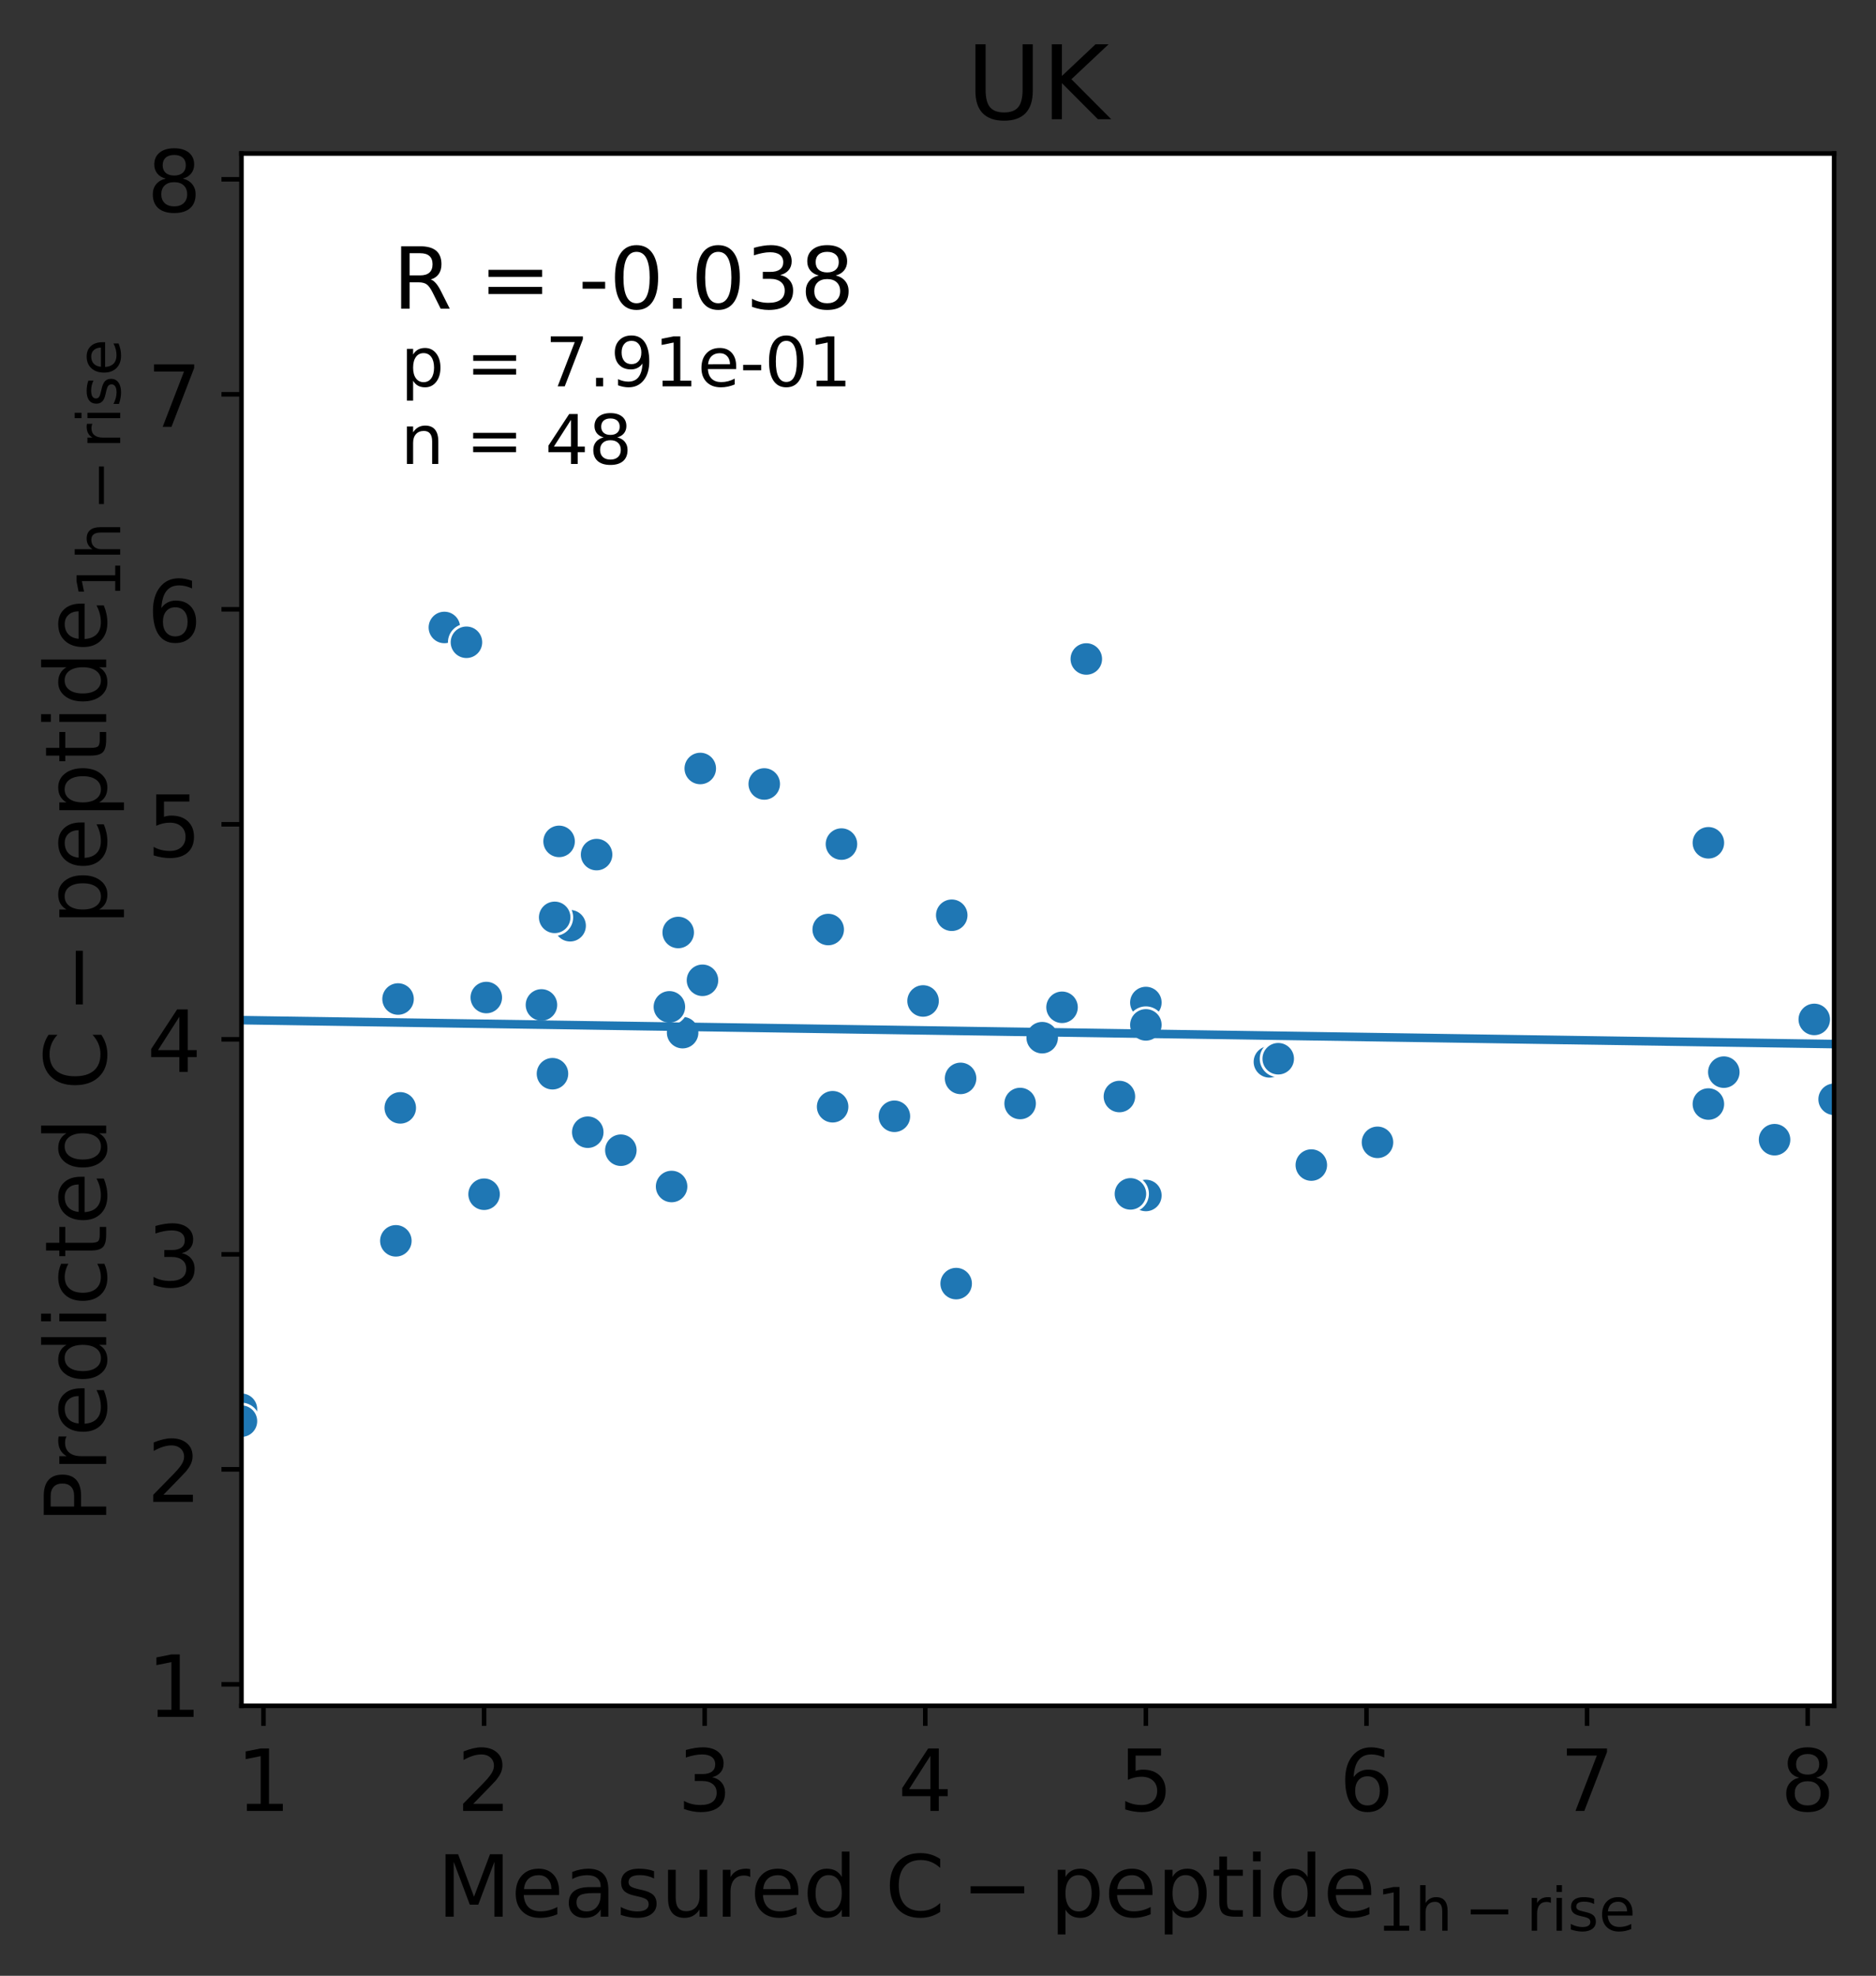 <?xml version="1.0" encoding="utf-8" standalone="no"?>
<!DOCTYPE svg PUBLIC "-//W3C//DTD SVG 1.1//EN"
  "http://www.w3.org/Graphics/SVG/1.1/DTD/svg11.dtd">
<!-- Created with matplotlib (https://matplotlib.org/) -->
<svg height="345.944pt" version="1.1" viewBox="0 0 328.629 345.944" width="328.629pt" xmlns="http://www.w3.org/2000/svg" xmlns:xlink="http://www.w3.org/1999/xlink">
 <rect x="0" y="0" width="328.629" height="345.944" fill="#333333" stroke="none"/>
 <defs>
  <style type="text/css">*{stroke-linecap:butt;stroke-linejoin:round;}</style>
 </defs>
 <g id="figure_1">
  <g id="patch_1">
   <path d="M 0 345.944 
L 328.629 345.944 
L 328.629 0 
L 0 0 
z
" style="fill:none;"/>
  </g>
  <g id="axes_1">
   <g id="patch_2">
    <path d="M 42.294 298.677 
L 321.294 298.677 
L 321.294 26.877 
L 42.294 26.877 
z
" style="fill:#ffffff;"/>
   </g>
   <g id="PathCollection_1">
    <defs>
     <path d="M 0 3 
C 0.796 3 1.559 2.684 2.121 2.121 
C 2.684 1.559 3 0.796 3 0 
C 3 -0.796 2.684 -1.559 2.121 -2.121 
C 1.559 -2.684 0.796 -3 0 -3 
C -0.796 -3 -1.559 -2.684 -2.121 -2.121 
C -2.684 -1.559 -3 -0.796 -3 0 
C -3 0.796 -2.684 1.559 -2.121 2.121 
C -1.559 2.684 -0.796 3 0 3 
z
" id="m0331d0574e" style="stroke:#ffffff;stroke-width:0.48;"/>
    </defs>
    <g clip-path="url(#pc83380b08f)">
     <use style="fill:#1f77b4;stroke:#ffffff;stroke-width:0.48;" x="97.939" xlink:href="#m0331d0574e" y="147.321"/>
     <use style="fill:#1f77b4;stroke:#ffffff;stroke-width:0.48;" x="99.871" xlink:href="#m0331d0574e" y="162.089"/>
     <use style="fill:#1f77b4;stroke:#ffffff;stroke-width:0.48;" x="133.877" xlink:href="#m0331d0574e" y="137.267"/>
     <use style="fill:#1f77b4;stroke:#ffffff;stroke-width:0.48;" x="97.166" xlink:href="#m0331d0574e" y="160.622"/>
     <use style="fill:#1f77b4;stroke:#ffffff;stroke-width:0.48;" x="69.73" xlink:href="#m0331d0574e" y="174.919"/>
     <use style="fill:#1f77b4;stroke:#ffffff;stroke-width:0.48;" x="145.083" xlink:href="#m0331d0574e" y="162.753"/>
     <use style="fill:#1f77b4;stroke:#ffffff;stroke-width:0.48;" x="118.806" xlink:href="#m0331d0574e" y="163.272"/>
     <use style="fill:#1f77b4;stroke:#ffffff;stroke-width:0.48;" x="299.267" xlink:href="#m0331d0574e" y="147.567"/>
     <use style="fill:#1f77b4;stroke:#ffffff;stroke-width:0.48;" x="119.579" xlink:href="#m0331d0574e" y="180.807"/>
     <use style="fill:#1f77b4;stroke:#ffffff;stroke-width:0.48;" x="117.261" xlink:href="#m0331d0574e" y="176.294"/>
     <use style="fill:#1f77b4;stroke:#ffffff;stroke-width:0.48;" x="178.702" xlink:href="#m0331d0574e" y="193.215"/>
     <use style="fill:#1f77b4;stroke:#ffffff;stroke-width:0.48;" x="200.729" xlink:href="#m0331d0574e" y="209.317"/>
     <use style="fill:#1f77b4;stroke:#ffffff;stroke-width:0.48;" x="77.845" xlink:href="#m0331d0574e" y="109.864"/>
     <use style="fill:#1f77b4;stroke:#ffffff;stroke-width:0.48;" x="70.116" xlink:href="#m0331d0574e" y="193.977"/>
     <use style="fill:#1f77b4;stroke:#ffffff;stroke-width:0.48;" x="81.709" xlink:href="#m0331d0574e" y="112.458"/>
     <use style="fill:#1f77b4;stroke:#ffffff;stroke-width:0.48;" x="200.729" xlink:href="#m0331d0574e" y="175.533"/>
     <use style="fill:#1f77b4;stroke:#ffffff;stroke-width:0.48;" x="166.723" xlink:href="#m0331d0574e" y="160.252"/>
     <use style="fill:#1f77b4;stroke:#ffffff;stroke-width:0.48;" x="85.187" xlink:href="#m0331d0574e" y="174.66"/>
     <use style="fill:#1f77b4;stroke:#ffffff;stroke-width:0.48;" x="196.092" xlink:href="#m0331d0574e" y="191.993"/>
     <use style="fill:#1f77b4;stroke:#ffffff;stroke-width:0.48;" x="190.295" xlink:href="#m0331d0574e" y="115.384"/>
     <use style="fill:#1f77b4;stroke:#ffffff;stroke-width:0.48;" x="222.369" xlink:href="#m0331d0574e" y="185.922"/>
     <use style="fill:#1f77b4;stroke:#ffffff;stroke-width:0.48;" x="147.402" xlink:href="#m0331d0574e" y="147.792"/>
     <use style="fill:#1f77b4;stroke:#ffffff;stroke-width:0.48;" x="84.801" xlink:href="#m0331d0574e" y="209.099"/>
     <use style="fill:#1f77b4;stroke:#ffffff;stroke-width:0.48;" x="168.269" xlink:href="#m0331d0574e" y="188.818"/>
     <use style="fill:#1f77b4;stroke:#ffffff;stroke-width:0.48;" x="145.856" xlink:href="#m0331d0574e" y="193.78"/>
     <use style="fill:#1f77b4;stroke:#ffffff;stroke-width:0.48;" x="102.963" xlink:href="#m0331d0574e" y="198.238"/>
     <use style="fill:#1f77b4;stroke:#ffffff;stroke-width:0.48;" x="301.972" xlink:href="#m0331d0574e" y="187.723"/>
     <use style="fill:#1f77b4;stroke:#ffffff;stroke-width:0.48;" x="321.294" xlink:href="#m0331d0574e" y="192.476"/>
     <use style="fill:#1f77b4;stroke:#ffffff;stroke-width:0.48;" x="156.676" xlink:href="#m0331d0574e" y="195.452"/>
     <use style="fill:#1f77b4;stroke:#ffffff;stroke-width:0.48;" x="167.496" xlink:href="#m0331d0574e" y="224.748"/>
     <use style="fill:#1f77b4;stroke:#ffffff;stroke-width:0.48;" x="94.848" xlink:href="#m0331d0574e" y="175.955"/>
     <use style="fill:#1f77b4;stroke:#ffffff;stroke-width:0.48;" x="69.344" xlink:href="#m0331d0574e" y="217.26"/>
     <use style="fill:#1f77b4;stroke:#ffffff;stroke-width:0.48;" x="123.057" xlink:href="#m0331d0574e" y="171.642"/>
     <use style="fill:#1f77b4;stroke:#ffffff;stroke-width:0.48;" x="161.7" xlink:href="#m0331d0574e" y="175.26"/>
     <use style="fill:#1f77b4;stroke:#ffffff;stroke-width:0.48;" x="42.294" xlink:href="#m0331d0574e" y="246.746"/>
     <use style="fill:#1f77b4;stroke:#ffffff;stroke-width:0.48;" x="182.567" xlink:href="#m0331d0574e" y="181.69"/>
     <use style="fill:#1f77b4;stroke:#ffffff;stroke-width:0.48;" x="317.816" xlink:href="#m0331d0574e" y="178.492"/>
     <use style="fill:#1f77b4;stroke:#ffffff;stroke-width:0.48;" x="96.78" xlink:href="#m0331d0574e" y="188.001"/>
     <use style="fill:#1f77b4;stroke:#ffffff;stroke-width:0.48;" x="299.267" xlink:href="#m0331d0574e" y="193.31"/>
     <use style="fill:#1f77b4;stroke:#ffffff;stroke-width:0.48;" x="223.914" xlink:href="#m0331d0574e" y="185.374"/>
     <use style="fill:#1f77b4;stroke:#ffffff;stroke-width:0.48;" x="229.711" xlink:href="#m0331d0574e" y="203.993"/>
     <use style="fill:#1f77b4;stroke:#ffffff;stroke-width:0.48;" x="108.759" xlink:href="#m0331d0574e" y="201.393"/>
     <use style="fill:#1f77b4;stroke:#ffffff;stroke-width:0.48;" x="241.303" xlink:href="#m0331d0574e" y="200.013"/>
     <use style="fill:#1f77b4;stroke:#ffffff;stroke-width:0.48;" x="310.86" xlink:href="#m0331d0574e" y="199.551"/>
     <use style="fill:#1f77b4;stroke:#ffffff;stroke-width:0.48;" x="200.729" xlink:href="#m0331d0574e" y="179.449"/>
     <use style="fill:#1f77b4;stroke:#ffffff;stroke-width:0.48;" x="42.294" xlink:href="#m0331d0574e" y="248.835"/>
     <use style="fill:#1f77b4;stroke:#ffffff;stroke-width:0.48;" x="198.024" xlink:href="#m0331d0574e" y="209.039"/>
     <use style="fill:#1f77b4;stroke:#ffffff;stroke-width:0.48;" x="117.647" xlink:href="#m0331d0574e" y="207.748"/>
     <use style="fill:#1f77b4;stroke:#ffffff;stroke-width:0.48;" x="186.044" xlink:href="#m0331d0574e" y="176.369"/>
     <use style="fill:#1f77b4;stroke:#ffffff;stroke-width:0.48;" x="104.508" xlink:href="#m0331d0574e" y="149.633"/>
     <use style="fill:#1f77b4;stroke:#ffffff;stroke-width:0.48;" x="122.67" xlink:href="#m0331d0574e" y="134.556"/>
    </g>
   </g>
   <g id="matplotlib.axis_1">
    <g id="xtick_1">
     <g id="line2d_1">
      <defs>
       <path d="M 0 0 
L 0 3.5 
" id="m89ea178570" style="stroke:#000000;stroke-width:0.8;"/>
      </defs>
      <g>
       <use style="stroke:#000000;stroke-width:0.8;" x="46.158" xlink:href="#m89ea178570" y="298.677"/>
      </g>
     </g>
     <g id="text_1">
      <!-- 1 -->
      <g transform="translate(41.386 317.075)scale(0.15 -0.15)">
       <defs>
        <path d="M 12.406 8.297 
L 28.516 8.297 
L 28.516 63.922 
L 10.984 60.406 
L 10.984 69.391 
L 28.422 72.906 
L 38.281 72.906 
L 38.281 8.297 
L 54.391 8.297 
L 54.391 0 
L 12.406 0 
z
" id="DejaVuSans-49"/>
       </defs>
       <use xlink:href="#DejaVuSans-49"/>
      </g>
     </g>
    </g>
    <g id="xtick_2">
     <g id="line2d_2">
      <g>
       <use style="stroke:#000000;stroke-width:0.8;" x="84.801" xlink:href="#m89ea178570" y="298.677"/>
      </g>
     </g>
     <g id="text_2">
      <!-- 2 -->
      <g transform="translate(80.029 317.075)scale(0.15 -0.15)">
       <defs>
        <path d="M 19.188 8.297 
L 53.609 8.297 
L 53.609 0 
L 7.328 0 
L 7.328 8.297 
Q 12.938 14.109 22.625 23.891 
Q 32.328 33.688 34.812 36.531 
Q 39.547 41.844 41.422 45.531 
Q 43.312 49.219 43.312 52.781 
Q 43.312 58.594 39.234 62.25 
Q 35.156 65.922 28.609 65.922 
Q 23.969 65.922 18.812 64.312 
Q 13.672 62.703 7.812 59.422 
L 7.812 69.391 
Q 13.766 71.781 18.938 73 
Q 24.125 74.219 28.422 74.219 
Q 39.75 74.219 46.484 68.547 
Q 53.219 62.891 53.219 53.422 
Q 53.219 48.922 51.531 44.891 
Q 49.859 40.875 45.406 35.406 
Q 44.188 33.984 37.641 27.219 
Q 31.109 20.453 19.188 8.297 
z
" id="DejaVuSans-50"/>
       </defs>
       <use xlink:href="#DejaVuSans-50"/>
      </g>
     </g>
    </g>
    <g id="xtick_3">
     <g id="line2d_3">
      <g>
       <use style="stroke:#000000;stroke-width:0.8;" x="123.443" xlink:href="#m89ea178570" y="298.677"/>
      </g>
     </g>
     <g id="text_3">
      <!-- 3 -->
      <g transform="translate(118.671 317.075)scale(0.15 -0.15)">
       <defs>
        <path d="M 40.578 39.312 
Q 47.656 37.797 51.625 33 
Q 55.609 28.219 55.609 21.188 
Q 55.609 10.406 48.188 4.484 
Q 40.766 -1.422 27.094 -1.422 
Q 22.516 -1.422 17.656 -0.516 
Q 12.797 0.391 7.625 2.203 
L 7.625 11.719 
Q 11.719 9.328 16.594 8.109 
Q 21.484 6.891 26.812 6.891 
Q 36.078 6.891 40.938 10.547 
Q 45.797 14.203 45.797 21.188 
Q 45.797 27.641 41.281 31.266 
Q 36.766 34.906 28.719 34.906 
L 20.219 34.906 
L 20.219 43.016 
L 29.109 43.016 
Q 36.375 43.016 40.234 45.922 
Q 44.094 48.828 44.094 54.297 
Q 44.094 59.906 40.109 62.906 
Q 36.141 65.922 28.719 65.922 
Q 24.656 65.922 20.016 65.031 
Q 15.375 64.156 9.812 62.312 
L 9.812 71.094 
Q 15.438 72.656 20.344 73.438 
Q 25.25 74.219 29.594 74.219 
Q 40.828 74.219 47.359 69.109 
Q 53.906 64.016 53.906 55.328 
Q 53.906 49.266 50.438 45.094 
Q 46.969 40.922 40.578 39.312 
z
" id="DejaVuSans-51"/>
       </defs>
       <use xlink:href="#DejaVuSans-51"/>
      </g>
     </g>
    </g>
    <g id="xtick_4">
     <g id="line2d_4">
      <g>
       <use style="stroke:#000000;stroke-width:0.8;" x="162.086" xlink:href="#m89ea178570" y="298.677"/>
      </g>
     </g>
     <g id="text_4">
      <!-- 4 -->
      <g transform="translate(157.314 317.075)scale(0.15 -0.15)">
       <defs>
        <path d="M 37.797 64.312 
L 12.891 25.391 
L 37.797 25.391 
z
M 35.203 72.906 
L 47.609 72.906 
L 47.609 25.391 
L 58.016 25.391 
L 58.016 17.188 
L 47.609 17.188 
L 47.609 0 
L 37.797 0 
L 37.797 17.188 
L 4.891 17.188 
L 4.891 26.703 
z
" id="DejaVuSans-52"/>
       </defs>
       <use xlink:href="#DejaVuSans-52"/>
      </g>
     </g>
    </g>
    <g id="xtick_5">
     <g id="line2d_5">
      <g>
       <use style="stroke:#000000;stroke-width:0.8;" x="200.729" xlink:href="#m89ea178570" y="298.677"/>
      </g>
     </g>
     <g id="text_5">
      <!-- 5 -->
      <g transform="translate(195.957 317.075)scale(0.15 -0.15)">
       <defs>
        <path d="M 10.797 72.906 
L 49.516 72.906 
L 49.516 64.594 
L 19.828 64.594 
L 19.828 46.734 
Q 21.969 47.469 24.109 47.828 
Q 26.266 48.188 28.422 48.188 
Q 40.625 48.188 47.75 41.5 
Q 54.891 34.812 54.891 23.391 
Q 54.891 11.625 47.562 5.094 
Q 40.234 -1.422 26.906 -1.422 
Q 22.312 -1.422 17.547 -0.641 
Q 12.797 0.141 7.719 1.703 
L 7.719 11.625 
Q 12.109 9.234 16.797 8.062 
Q 21.484 6.891 26.703 6.891 
Q 35.156 6.891 40.078 11.328 
Q 45.016 15.766 45.016 23.391 
Q 45.016 31 40.078 35.438 
Q 35.156 39.891 26.703 39.891 
Q 22.75 39.891 18.812 39.016 
Q 14.891 38.141 10.797 36.281 
z
" id="DejaVuSans-53"/>
       </defs>
       <use xlink:href="#DejaVuSans-53"/>
      </g>
     </g>
    </g>
    <g id="xtick_6">
     <g id="line2d_6">
      <g>
       <use style="stroke:#000000;stroke-width:0.8;" x="239.371" xlink:href="#m89ea178570" y="298.677"/>
      </g>
     </g>
     <g id="text_6">
      <!-- 6 -->
      <g transform="translate(234.599 317.075)scale(0.15 -0.15)">
       <defs>
        <path d="M 33.016 40.375 
Q 26.375 40.375 22.484 35.828 
Q 18.609 31.297 18.609 23.391 
Q 18.609 15.531 22.484 10.953 
Q 26.375 6.391 33.016 6.391 
Q 39.656 6.391 43.531 10.953 
Q 47.406 15.531 47.406 23.391 
Q 47.406 31.297 43.531 35.828 
Q 39.656 40.375 33.016 40.375 
z
M 52.594 71.297 
L 52.594 62.312 
Q 48.875 64.062 45.094 64.984 
Q 41.312 65.922 37.594 65.922 
Q 27.828 65.922 22.672 59.328 
Q 17.531 52.734 16.797 39.406 
Q 19.672 43.656 24.016 45.922 
Q 28.375 48.188 33.594 48.188 
Q 44.578 48.188 50.953 41.516 
Q 57.328 34.859 57.328 23.391 
Q 57.328 12.156 50.688 5.359 
Q 44.047 -1.422 33.016 -1.422 
Q 20.359 -1.422 13.672 8.266 
Q 6.984 17.969 6.984 36.375 
Q 6.984 53.656 15.188 63.938 
Q 23.391 74.219 37.203 74.219 
Q 40.922 74.219 44.703 73.484 
Q 48.484 72.75 52.594 71.297 
z
" id="DejaVuSans-54"/>
       </defs>
       <use xlink:href="#DejaVuSans-54"/>
      </g>
     </g>
    </g>
    <g id="xtick_7">
     <g id="line2d_7">
      <g>
       <use style="stroke:#000000;stroke-width:0.8;" x="278.014" xlink:href="#m89ea178570" y="298.677"/>
      </g>
     </g>
     <g id="text_7">
      <!-- 7 -->
      <g transform="translate(273.242 317.075)scale(0.15 -0.15)">
       <defs>
        <path d="M 8.203 72.906 
L 55.078 72.906 
L 55.078 68.703 
L 28.609 0 
L 18.312 0 
L 43.219 64.594 
L 8.203 64.594 
z
" id="DejaVuSans-55"/>
       </defs>
       <use xlink:href="#DejaVuSans-55"/>
      </g>
     </g>
    </g>
    <g id="xtick_8">
     <g id="line2d_8">
      <g>
       <use style="stroke:#000000;stroke-width:0.8;" x="316.657" xlink:href="#m89ea178570" y="298.677"/>
      </g>
     </g>
     <g id="text_8">
      <!-- 8 -->
      <g transform="translate(311.885 317.075)scale(0.15 -0.15)">
       <defs>
        <path d="M 31.781 34.625 
Q 24.75 34.625 20.719 30.859 
Q 16.703 27.094 16.703 20.516 
Q 16.703 13.922 20.719 10.156 
Q 24.75 6.391 31.781 6.391 
Q 38.812 6.391 42.859 10.172 
Q 46.922 13.969 46.922 20.516 
Q 46.922 27.094 42.891 30.859 
Q 38.875 34.625 31.781 34.625 
z
M 21.922 38.812 
Q 15.578 40.375 12.031 44.719 
Q 8.5 49.078 8.5 55.328 
Q 8.5 64.062 14.719 69.141 
Q 20.953 74.219 31.781 74.219 
Q 42.672 74.219 48.875 69.141 
Q 55.078 64.062 55.078 55.328 
Q 55.078 49.078 51.531 44.719 
Q 48 40.375 41.703 38.812 
Q 48.828 37.156 52.797 32.312 
Q 56.781 27.484 56.781 20.516 
Q 56.781 9.906 50.312 4.234 
Q 43.844 -1.422 31.781 -1.422 
Q 19.734 -1.422 13.25 4.234 
Q 6.781 9.906 6.781 20.516 
Q 6.781 27.484 10.781 32.312 
Q 14.797 37.156 21.922 38.812 
z
M 18.312 54.391 
Q 18.312 48.734 21.844 45.562 
Q 25.391 42.391 31.781 42.391 
Q 38.141 42.391 41.719 45.562 
Q 45.312 48.734 45.312 54.391 
Q 45.312 60.062 41.719 63.234 
Q 38.141 66.406 31.781 66.406 
Q 25.391 66.406 21.844 63.234 
Q 18.312 60.062 18.312 54.391 
z
" id="DejaVuSans-56"/>
       </defs>
       <use xlink:href="#DejaVuSans-56"/>
      </g>
     </g>
    </g>
    <g id="text_9">
     <!-- $\mathregular{Measured\ C-peptide_{1h-rise}}$ -->
     <g transform="translate(76.569 335.594)scale(0.15 -0.15)">
      <defs>
       <path d="M 9.812 72.906 
L 24.516 72.906 
L 43.109 23.297 
L 61.812 72.906 
L 76.516 72.906 
L 76.516 0 
L 66.891 0 
L 66.891 64.016 
L 48.094 14.016 
L 38.188 14.016 
L 19.391 64.016 
L 19.391 0 
L 9.812 0 
z
" id="DejaVuSans-77"/>
       <path d="M 56.203 29.594 
L 56.203 25.203 
L 14.891 25.203 
Q 15.484 15.922 20.484 11.062 
Q 25.484 6.203 34.422 6.203 
Q 39.594 6.203 44.453 7.469 
Q 49.312 8.734 54.109 11.281 
L 54.109 2.781 
Q 49.266 0.734 44.188 -0.344 
Q 39.109 -1.422 33.891 -1.422 
Q 20.797 -1.422 13.156 6.188 
Q 5.516 13.812 5.516 26.812 
Q 5.516 40.234 12.766 48.109 
Q 20.016 56 32.328 56 
Q 43.359 56 49.781 48.891 
Q 56.203 41.797 56.203 29.594 
z
M 47.219 32.234 
Q 47.125 39.594 43.094 43.984 
Q 39.062 48.391 32.422 48.391 
Q 24.906 48.391 20.391 44.141 
Q 15.875 39.891 15.188 32.172 
z
" id="DejaVuSans-101"/>
       <path d="M 34.281 27.484 
Q 23.391 27.484 19.188 25 
Q 14.984 22.516 14.984 16.5 
Q 14.984 11.719 18.141 8.906 
Q 21.297 6.109 26.703 6.109 
Q 34.188 6.109 38.703 11.406 
Q 43.219 16.703 43.219 25.484 
L 43.219 27.484 
z
M 52.203 31.203 
L 52.203 0 
L 43.219 0 
L 43.219 8.297 
Q 40.141 3.328 35.547 0.953 
Q 30.953 -1.422 24.312 -1.422 
Q 15.922 -1.422 10.953 3.297 
Q 6 8.016 6 15.922 
Q 6 25.141 12.172 29.828 
Q 18.359 34.516 30.609 34.516 
L 43.219 34.516 
L 43.219 35.406 
Q 43.219 41.609 39.141 45 
Q 35.062 48.391 27.688 48.391 
Q 23 48.391 18.547 47.266 
Q 14.109 46.141 10.016 43.891 
L 10.016 52.203 
Q 14.938 54.109 19.578 55.047 
Q 24.219 56 28.609 56 
Q 40.484 56 46.344 49.844 
Q 52.203 43.703 52.203 31.203 
z
" id="DejaVuSans-97"/>
       <path d="M 44.281 53.078 
L 44.281 44.578 
Q 40.484 46.531 36.375 47.5 
Q 32.281 48.484 27.875 48.484 
Q 21.188 48.484 17.844 46.438 
Q 14.5 44.391 14.5 40.281 
Q 14.5 37.156 16.891 35.375 
Q 19.281 33.594 26.516 31.984 
L 29.594 31.297 
Q 39.156 29.25 43.188 25.516 
Q 47.219 21.781 47.219 15.094 
Q 47.219 7.469 41.188 3.016 
Q 35.156 -1.422 24.609 -1.422 
Q 20.219 -1.422 15.453 -0.562 
Q 10.688 0.297 5.422 2 
L 5.422 11.281 
Q 10.406 8.688 15.234 7.391 
Q 20.062 6.109 24.812 6.109 
Q 31.156 6.109 34.562 8.281 
Q 37.984 10.453 37.984 14.406 
Q 37.984 18.062 35.516 20.016 
Q 33.062 21.969 24.703 23.781 
L 21.578 24.516 
Q 13.234 26.266 9.516 29.906 
Q 5.812 33.547 5.812 39.891 
Q 5.812 47.609 11.281 51.797 
Q 16.75 56 26.812 56 
Q 31.781 56 36.172 55.266 
Q 40.578 54.547 44.281 53.078 
z
" id="DejaVuSans-115"/>
       <path d="M 8.5 21.578 
L 8.5 54.688 
L 17.484 54.688 
L 17.484 21.922 
Q 17.484 14.156 20.5 10.266 
Q 23.531 6.391 29.594 6.391 
Q 36.859 6.391 41.078 11.031 
Q 45.312 15.672 45.312 23.688 
L 45.312 54.688 
L 54.297 54.688 
L 54.297 0 
L 45.312 0 
L 45.312 8.406 
Q 42.047 3.422 37.719 1 
Q 33.406 -1.422 27.688 -1.422 
Q 18.266 -1.422 13.375 4.438 
Q 8.5 10.297 8.5 21.578 
z
M 31.109 56 
z
" id="DejaVuSans-117"/>
       <path d="M 41.109 46.297 
Q 39.594 47.172 37.812 47.578 
Q 36.031 48 33.891 48 
Q 26.266 48 22.188 43.047 
Q 18.109 38.094 18.109 28.812 
L 18.109 0 
L 9.078 0 
L 9.078 54.688 
L 18.109 54.688 
L 18.109 46.188 
Q 20.953 51.172 25.484 53.578 
Q 30.031 56 36.531 56 
Q 37.453 56 38.578 55.875 
Q 39.703 55.766 41.062 55.516 
z
" id="DejaVuSans-114"/>
       <path d="M 45.406 46.391 
L 45.406 75.984 
L 54.391 75.984 
L 54.391 0 
L 45.406 0 
L 45.406 8.203 
Q 42.578 3.328 38.25 0.953 
Q 33.938 -1.422 27.875 -1.422 
Q 17.969 -1.422 11.734 6.484 
Q 5.516 14.406 5.516 27.297 
Q 5.516 40.188 11.734 48.094 
Q 17.969 56 27.875 56 
Q 33.938 56 38.25 53.625 
Q 42.578 51.266 45.406 46.391 
z
M 14.797 27.297 
Q 14.797 17.391 18.875 11.75 
Q 22.953 6.109 30.078 6.109 
Q 37.203 6.109 41.297 11.75 
Q 45.406 17.391 45.406 27.297 
Q 45.406 37.203 41.297 42.844 
Q 37.203 48.484 30.078 48.484 
Q 22.953 48.484 18.875 42.844 
Q 14.797 37.203 14.797 27.297 
z
" id="DejaVuSans-100"/>
       <path d="M 64.406 67.281 
L 64.406 56.891 
Q 59.422 61.531 53.781 63.812 
Q 48.141 66.109 41.797 66.109 
Q 29.297 66.109 22.656 58.469 
Q 16.016 50.828 16.016 36.375 
Q 16.016 21.969 22.656 14.328 
Q 29.297 6.688 41.797 6.688 
Q 48.141 6.688 53.781 8.984 
Q 59.422 11.281 64.406 15.922 
L 64.406 5.609 
Q 59.234 2.094 53.438 0.328 
Q 47.656 -1.422 41.219 -1.422 
Q 24.656 -1.422 15.125 8.703 
Q 5.609 18.844 5.609 36.375 
Q 5.609 53.953 15.125 64.078 
Q 24.656 74.219 41.219 74.219 
Q 47.75 74.219 53.531 72.484 
Q 59.328 70.75 64.406 67.281 
z
" id="DejaVuSans-67"/>
       <path d="M 10.594 35.5 
L 73.188 35.5 
L 73.188 27.203 
L 10.594 27.203 
z
" id="DejaVuSans-8722"/>
       <path d="M 18.109 8.203 
L 18.109 -20.797 
L 9.078 -20.797 
L 9.078 54.688 
L 18.109 54.688 
L 18.109 46.391 
Q 20.953 51.266 25.266 53.625 
Q 29.594 56 35.594 56 
Q 45.562 56 51.781 48.094 
Q 58.016 40.188 58.016 27.297 
Q 58.016 14.406 51.781 6.484 
Q 45.562 -1.422 35.594 -1.422 
Q 29.594 -1.422 25.266 0.953 
Q 20.953 3.328 18.109 8.203 
z
M 48.688 27.297 
Q 48.688 37.203 44.609 42.844 
Q 40.531 48.484 33.406 48.484 
Q 26.266 48.484 22.188 42.844 
Q 18.109 37.203 18.109 27.297 
Q 18.109 17.391 22.188 11.75 
Q 26.266 6.109 33.406 6.109 
Q 40.531 6.109 44.609 11.75 
Q 48.688 17.391 48.688 27.297 
z
" id="DejaVuSans-112"/>
       <path d="M 18.312 70.219 
L 18.312 54.688 
L 36.812 54.688 
L 36.812 47.703 
L 18.312 47.703 
L 18.312 18.016 
Q 18.312 11.328 20.141 9.422 
Q 21.969 7.516 27.594 7.516 
L 36.812 7.516 
L 36.812 0 
L 27.594 0 
Q 17.188 0 13.234 3.875 
Q 9.281 7.766 9.281 18.016 
L 9.281 47.703 
L 2.688 47.703 
L 2.688 54.688 
L 9.281 54.688 
L 9.281 70.219 
z
" id="DejaVuSans-116"/>
       <path d="M 9.422 54.688 
L 18.406 54.688 
L 18.406 0 
L 9.422 0 
z
M 9.422 75.984 
L 18.406 75.984 
L 18.406 64.594 
L 9.422 64.594 
z
" id="DejaVuSans-105"/>
       <path d="M 54.891 33.016 
L 54.891 0 
L 45.906 0 
L 45.906 32.719 
Q 45.906 40.484 42.875 44.328 
Q 39.844 48.188 33.797 48.188 
Q 26.516 48.188 22.312 43.547 
Q 18.109 38.922 18.109 30.906 
L 18.109 0 
L 9.078 0 
L 9.078 75.984 
L 18.109 75.984 
L 18.109 46.188 
Q 21.344 51.125 25.703 53.562 
Q 30.078 56 35.797 56 
Q 45.219 56 50.047 50.172 
Q 54.891 44.344 54.891 33.016 
z
" id="DejaVuSans-104"/>
      </defs>
      <use transform="translate(0 0.016)" xlink:href="#DejaVuSans-77"/>
      <use transform="translate(86.279 0.016)" xlink:href="#DejaVuSans-101"/>
      <use transform="translate(147.803 0.016)" xlink:href="#DejaVuSans-97"/>
      <use transform="translate(209.082 0.016)" xlink:href="#DejaVuSans-115"/>
      <use transform="translate(261.182 0.016)" xlink:href="#DejaVuSans-117"/>
      <use transform="translate(324.561 0.016)" xlink:href="#DejaVuSans-114"/>
      <use transform="translate(365.674 0.016)" xlink:href="#DejaVuSans-101"/>
      <use transform="translate(427.197 0.016)" xlink:href="#DejaVuSans-100"/>
      <use transform="translate(523.144 0.016)" xlink:href="#DejaVuSans-67"/>
      <use transform="translate(612.451 0.016)" xlink:href="#DejaVuSans-8722"/>
      <use transform="translate(715.722 0.016)" xlink:href="#DejaVuSans-112"/>
      <use transform="translate(779.199 0.016)" xlink:href="#DejaVuSans-101"/>
      <use transform="translate(840.722 0.016)" xlink:href="#DejaVuSans-112"/>
      <use transform="translate(904.199 0.016)" xlink:href="#DejaVuSans-116"/>
      <use transform="translate(943.408 0.016)" xlink:href="#DejaVuSans-105"/>
      <use transform="translate(971.191 0.016)" xlink:href="#DejaVuSans-100"/>
      <use transform="translate(1034.668 0.016)" xlink:href="#DejaVuSans-101"/>
      <use transform="translate(1097.148 -16.391)scale(0.7)" xlink:href="#DejaVuSans-49"/>
      <use transform="translate(1141.684 -16.391)scale(0.7)" xlink:href="#DejaVuSans-104"/>
      <use transform="translate(1199.687 -16.391)scale(0.7)" xlink:href="#DejaVuSans-8722"/>
      <use transform="translate(1271.977 -16.391)scale(0.7)" xlink:href="#DejaVuSans-114"/>
      <use transform="translate(1300.757 -16.391)scale(0.7)" xlink:href="#DejaVuSans-105"/>
      <use transform="translate(1320.205 -16.391)scale(0.7)" xlink:href="#DejaVuSans-115"/>
      <use transform="translate(1356.674 -16.391)scale(0.7)" xlink:href="#DejaVuSans-101"/>
     </g>
    </g>
   </g>
   <g id="matplotlib.axis_2">
    <g id="ytick_1">
     <g id="line2d_9">
      <defs>
       <path d="M 0 0 
L -3.5 0 
" id="m2b72979973" style="stroke:#000000;stroke-width:0.8;"/>
      </defs>
      <g>
       <use style="stroke:#000000;stroke-width:0.8;" x="42.294" xlink:href="#m2b72979973" y="294.913"/>
      </g>
     </g>
     <g id="text_10">
      <!-- 1 -->
      <g transform="translate(25.75 300.611)scale(0.15 -0.15)">
       <use xlink:href="#DejaVuSans-49"/>
      </g>
     </g>
    </g>
    <g id="ytick_2">
     <g id="line2d_10">
      <g>
       <use style="stroke:#000000;stroke-width:0.8;" x="42.294" xlink:href="#m2b72979973" y="257.267"/>
      </g>
     </g>
     <g id="text_11">
      <!-- 2 -->
      <g transform="translate(25.75 262.966)scale(0.15 -0.15)">
       <use xlink:href="#DejaVuSans-50"/>
      </g>
     </g>
    </g>
    <g id="ytick_3">
     <g id="line2d_11">
      <g>
       <use style="stroke:#000000;stroke-width:0.8;" x="42.294" xlink:href="#m2b72979973" y="219.622"/>
      </g>
     </g>
     <g id="text_12">
      <!-- 3 -->
      <g transform="translate(25.75 225.321)scale(0.15 -0.15)">
       <use xlink:href="#DejaVuSans-51"/>
      </g>
     </g>
    </g>
    <g id="ytick_4">
     <g id="line2d_12">
      <g>
       <use style="stroke:#000000;stroke-width:0.8;" x="42.294" xlink:href="#m2b72979973" y="181.976"/>
      </g>
     </g>
     <g id="text_13">
      <!-- 4 -->
      <g transform="translate(25.75 187.675)scale(0.15 -0.15)">
       <use xlink:href="#DejaVuSans-52"/>
      </g>
     </g>
    </g>
    <g id="ytick_5">
     <g id="line2d_13">
      <g>
       <use style="stroke:#000000;stroke-width:0.8;" x="42.294" xlink:href="#m2b72979973" y="144.331"/>
      </g>
     </g>
     <g id="text_14">
      <!-- 5 -->
      <g transform="translate(25.75 150.03)scale(0.15 -0.15)">
       <use xlink:href="#DejaVuSans-53"/>
      </g>
     </g>
    </g>
    <g id="ytick_6">
     <g id="line2d_14">
      <g>
       <use style="stroke:#000000;stroke-width:0.8;" x="42.294" xlink:href="#m2b72979973" y="106.685"/>
      </g>
     </g>
     <g id="text_15">
      <!-- 6 -->
      <g transform="translate(25.75 112.384)scale(0.15 -0.15)">
       <use xlink:href="#DejaVuSans-54"/>
      </g>
     </g>
    </g>
    <g id="ytick_7">
     <g id="line2d_15">
      <g>
       <use style="stroke:#000000;stroke-width:0.8;" x="42.294" xlink:href="#m2b72979973" y="69.04"/>
      </g>
     </g>
     <g id="text_16">
      <!-- 7 -->
      <g transform="translate(25.75 74.739)scale(0.15 -0.15)">
       <use xlink:href="#DejaVuSans-55"/>
      </g>
     </g>
    </g>
    <g id="ytick_8">
     <g id="line2d_16">
      <g>
       <use style="stroke:#000000;stroke-width:0.8;" x="42.294" xlink:href="#m2b72979973" y="31.395"/>
      </g>
     </g>
     <g id="text_17">
      <!-- 8 -->
      <g transform="translate(25.75 37.093)scale(0.15 -0.15)">
       <use xlink:href="#DejaVuSans-56"/>
      </g>
     </g>
    </g>
    <g id="text_18">
     <!-- $\mathregular{Predicted\ C-peptide_{1h-rise}}$ -->
     <g transform="translate(18.6 266.727)rotate(-90)scale(0.15 -0.15)">
      <defs>
       <path d="M 19.672 64.797 
L 19.672 37.406 
L 32.078 37.406 
Q 38.969 37.406 42.719 40.969 
Q 46.484 44.531 46.484 51.125 
Q 46.484 57.672 42.719 61.234 
Q 38.969 64.797 32.078 64.797 
z
M 9.812 72.906 
L 32.078 72.906 
Q 44.344 72.906 50.609 67.359 
Q 56.891 61.812 56.891 51.125 
Q 56.891 40.328 50.609 34.812 
Q 44.344 29.297 32.078 29.297 
L 19.672 29.297 
L 19.672 0 
L 9.812 0 
z
" id="DejaVuSans-80"/>
       <path d="M 48.781 52.594 
L 48.781 44.188 
Q 44.969 46.297 41.141 47.344 
Q 37.312 48.391 33.406 48.391 
Q 24.656 48.391 19.812 42.844 
Q 14.984 37.312 14.984 27.297 
Q 14.984 17.281 19.812 11.734 
Q 24.656 6.203 33.406 6.203 
Q 37.312 6.203 41.141 7.25 
Q 44.969 8.297 48.781 10.406 
L 48.781 2.094 
Q 45.016 0.344 40.984 -0.531 
Q 36.969 -1.422 32.422 -1.422 
Q 20.062 -1.422 12.781 6.344 
Q 5.516 14.109 5.516 27.297 
Q 5.516 40.672 12.859 48.328 
Q 20.219 56 33.016 56 
Q 37.156 56 41.109 55.141 
Q 45.062 54.297 48.781 52.594 
z
" id="DejaVuSans-99"/>
      </defs>
      <use transform="translate(0 0.016)" xlink:href="#DejaVuSans-80"/>
      <use transform="translate(60.303 0.016)" xlink:href="#DejaVuSans-114"/>
      <use transform="translate(101.416 0.016)" xlink:href="#DejaVuSans-101"/>
      <use transform="translate(162.939 0.016)" xlink:href="#DejaVuSans-100"/>
      <use transform="translate(226.416 0.016)" xlink:href="#DejaVuSans-105"/>
      <use transform="translate(254.199 0.016)" xlink:href="#DejaVuSans-99"/>
      <use transform="translate(309.18 0.016)" xlink:href="#DejaVuSans-116"/>
      <use transform="translate(348.389 0.016)" xlink:href="#DejaVuSans-101"/>
      <use transform="translate(409.912 0.016)" xlink:href="#DejaVuSans-100"/>
      <use transform="translate(505.859 0.016)" xlink:href="#DejaVuSans-67"/>
      <use transform="translate(595.166 0.016)" xlink:href="#DejaVuSans-8722"/>
      <use transform="translate(698.437 0.016)" xlink:href="#DejaVuSans-112"/>
      <use transform="translate(761.914 0.016)" xlink:href="#DejaVuSans-101"/>
      <use transform="translate(823.437 0.016)" xlink:href="#DejaVuSans-112"/>
      <use transform="translate(886.914 0.016)" xlink:href="#DejaVuSans-116"/>
      <use transform="translate(926.123 0.016)" xlink:href="#DejaVuSans-105"/>
      <use transform="translate(953.906 0.016)" xlink:href="#DejaVuSans-100"/>
      <use transform="translate(1017.382 0.016)" xlink:href="#DejaVuSans-101"/>
      <use transform="translate(1079.863 -16.391)scale(0.7)" xlink:href="#DejaVuSans-49"/>
      <use transform="translate(1124.399 -16.391)scale(0.7)" xlink:href="#DejaVuSans-104"/>
      <use transform="translate(1182.402 -16.391)scale(0.7)" xlink:href="#DejaVuSans-8722"/>
      <use transform="translate(1254.692 -16.391)scale(0.7)" xlink:href="#DejaVuSans-114"/>
      <use transform="translate(1283.471 -16.391)scale(0.7)" xlink:href="#DejaVuSans-105"/>
      <use transform="translate(1302.92 -16.391)scale(0.7)" xlink:href="#DejaVuSans-115"/>
      <use transform="translate(1339.389 -16.391)scale(0.7)" xlink:href="#DejaVuSans-101"/>
     </g>
    </g>
   </g>
   <g id="line2d_17">
    <path clip-path="url(#pc83380b08f)" d="M 42.294 178.62 
L 69.344 179.026 
L 69.73 179.032 
L 70.116 179.038 
L 77.845 179.154 
L 81.709 179.212 
L 84.801 179.258 
L 85.187 179.264 
L 94.848 179.409 
L 96.78 179.438 
L 97.166 179.444 
L 97.939 179.455 
L 99.871 179.484 
L 102.963 179.531 
L 104.508 179.554 
L 108.759 179.618 
L 117.261 179.745 
L 117.647 179.751 
L 118.806 179.768 
L 119.579 179.78 
L 122.67 179.826 
L 123.057 179.832 
L 133.877 179.995 
L 145.083 180.163 
L 145.856 180.174 
L 147.402 180.198 
L 156.676 180.337 
L 161.7 180.412 
L 166.723 180.488 
L 167.496 180.499 
L 168.269 180.511 
L 178.702 180.667 
L 182.567 180.725 
L 186.044 180.778 
L 190.295 180.841 
L 196.092 180.928 
L 198.024 180.957 
L 200.729 180.998 
L 222.369 181.323 
L 223.914 181.346 
L 229.711 181.433 
L 241.303 181.607 
L 299.267 182.477 
L 301.972 182.518 
L 310.86 182.651 
L 317.816 182.755 
L 321.294 182.808 
" style="fill:none;stroke:#1f77b4;stroke-linecap:square;stroke-width:1.5;"/>
   </g>
   <g id="line2d_18">
    <path clip-path="url(#pc83380b08f)" d="M 42.294 332.558 
L 321.294 332.558 
" style="fill:none;stroke:#000000;stroke-linecap:square;stroke-opacity:0.1;stroke-width:1.5;"/>
   </g>
   <g id="line2d_19">
    <path clip-path="url(#pc83380b08f)" d="M 7.515 298.677 
L 7.515 26.877 
" style="fill:none;stroke:#000000;stroke-linecap:square;stroke-opacity:0.1;stroke-width:1.5;"/>
   </g>
   <g id="patch_3">
    <path d="M 42.294 298.677 
L 42.294 26.877 
" style="fill:none;stroke:#000000;stroke-linecap:square;stroke-linejoin:miter;stroke-width:0.8;"/>
   </g>
   <g id="patch_4">
    <path d="M 321.294 298.677 
L 321.294 26.877 
" style="fill:none;stroke:#000000;stroke-linecap:square;stroke-linejoin:miter;stroke-width:0.8;"/>
   </g>
   <g id="patch_5">
    <path d="M 42.294 298.677 
L 321.294 298.677 
" style="fill:none;stroke:#000000;stroke-linecap:square;stroke-linejoin:miter;stroke-width:0.8;"/>
   </g>
   <g id="patch_6">
    <path d="M 42.294 26.877 
L 321.294 26.877 
" style="fill:none;stroke:#000000;stroke-linecap:square;stroke-linejoin:miter;stroke-width:0.8;"/>
   </g>
   <g id="text_19">
    <!-- R = -0.038 -->
    <g transform="translate(68.799 54.057)scale(0.15 -0.15)">
     <defs>
      <path d="M 44.391 34.188 
Q 47.562 33.109 50.562 29.594 
Q 53.562 26.078 56.594 19.922 
L 66.609 0 
L 56 0 
L 46.688 18.703 
Q 43.062 26.031 39.672 28.422 
Q 36.281 30.812 30.422 30.812 
L 19.672 30.812 
L 19.672 0 
L 9.812 0 
L 9.812 72.906 
L 32.078 72.906 
Q 44.578 72.906 50.734 67.672 
Q 56.891 62.453 56.891 51.906 
Q 56.891 45.016 53.688 40.469 
Q 50.484 35.938 44.391 34.188 
z
M 19.672 64.797 
L 19.672 38.922 
L 32.078 38.922 
Q 39.203 38.922 42.844 42.219 
Q 46.484 45.516 46.484 51.906 
Q 46.484 58.297 42.844 61.547 
Q 39.203 64.797 32.078 64.797 
z
" id="DejaVuSans-82"/>
      <path id="DejaVuSans-32"/>
      <path d="M 10.594 45.406 
L 73.188 45.406 
L 73.188 37.203 
L 10.594 37.203 
z
M 10.594 25.484 
L 73.188 25.484 
L 73.188 17.188 
L 10.594 17.188 
z
" id="DejaVuSans-61"/>
      <path d="M 4.891 31.391 
L 31.203 31.391 
L 31.203 23.391 
L 4.891 23.391 
z
" id="DejaVuSans-45"/>
      <path d="M 31.781 66.406 
Q 24.172 66.406 20.328 58.906 
Q 16.5 51.422 16.5 36.375 
Q 16.5 21.391 20.328 13.891 
Q 24.172 6.391 31.781 6.391 
Q 39.453 6.391 43.281 13.891 
Q 47.125 21.391 47.125 36.375 
Q 47.125 51.422 43.281 58.906 
Q 39.453 66.406 31.781 66.406 
z
M 31.781 74.219 
Q 44.047 74.219 50.516 64.516 
Q 56.984 54.828 56.984 36.375 
Q 56.984 17.969 50.516 8.266 
Q 44.047 -1.422 31.781 -1.422 
Q 19.531 -1.422 13.062 8.266 
Q 6.594 17.969 6.594 36.375 
Q 6.594 54.828 13.062 64.516 
Q 19.531 74.219 31.781 74.219 
z
" id="DejaVuSans-48"/>
      <path d="M 10.688 12.406 
L 21 12.406 
L 21 0 
L 10.688 0 
z
" id="DejaVuSans-46"/>
     </defs>
     <use xlink:href="#DejaVuSans-82"/>
     <use x="69.482" xlink:href="#DejaVuSans-32"/>
     <use x="101.27" xlink:href="#DejaVuSans-61"/>
     <use x="185.059" xlink:href="#DejaVuSans-32"/>
     <use x="216.846" xlink:href="#DejaVuSans-45"/>
     <use x="252.93" xlink:href="#DejaVuSans-48"/>
     <use x="316.553" xlink:href="#DejaVuSans-46"/>
     <use x="348.34" xlink:href="#DejaVuSans-48"/>
     <use x="411.963" xlink:href="#DejaVuSans-51"/>
     <use x="475.586" xlink:href="#DejaVuSans-56"/>
    </g>
   </g>
   <g id="text_20">
    <!-- p = 7.91e-01 -->
    <g transform="translate(70.194 67.647)scale(0.12 -0.12)">
     <defs>
      <path d="M 10.984 1.516 
L 10.984 10.5 
Q 14.703 8.734 18.5 7.812 
Q 22.312 6.891 25.984 6.891 
Q 35.75 6.891 40.891 13.453 
Q 46.047 20.016 46.781 33.406 
Q 43.953 29.203 39.594 26.953 
Q 35.25 24.703 29.984 24.703 
Q 19.047 24.703 12.672 31.312 
Q 6.297 37.938 6.297 49.422 
Q 6.297 60.641 12.938 67.422 
Q 19.578 74.219 30.609 74.219 
Q 43.266 74.219 49.922 64.516 
Q 56.594 54.828 56.594 36.375 
Q 56.594 19.141 48.406 8.859 
Q 40.234 -1.422 26.422 -1.422 
Q 22.703 -1.422 18.891 -0.688 
Q 15.094 0.047 10.984 1.516 
z
M 30.609 32.422 
Q 37.25 32.422 41.125 36.953 
Q 45.016 41.5 45.016 49.422 
Q 45.016 57.281 41.125 61.844 
Q 37.25 66.406 30.609 66.406 
Q 23.969 66.406 20.094 61.844 
Q 16.219 57.281 16.219 49.422 
Q 16.219 41.5 20.094 36.953 
Q 23.969 32.422 30.609 32.422 
z
" id="DejaVuSans-57"/>
     </defs>
     <use xlink:href="#DejaVuSans-112"/>
     <use x="63.477" xlink:href="#DejaVuSans-32"/>
     <use x="95.264" xlink:href="#DejaVuSans-61"/>
     <use x="179.053" xlink:href="#DejaVuSans-32"/>
     <use x="210.84" xlink:href="#DejaVuSans-55"/>
     <use x="274.463" xlink:href="#DejaVuSans-46"/>
     <use x="306.25" xlink:href="#DejaVuSans-57"/>
     <use x="369.873" xlink:href="#DejaVuSans-49"/>
     <use x="433.496" xlink:href="#DejaVuSans-101"/>
     <use x="495.02" xlink:href="#DejaVuSans-45"/>
     <use x="531.104" xlink:href="#DejaVuSans-48"/>
     <use x="594.727" xlink:href="#DejaVuSans-49"/>
    </g>
   </g>
   <g id="text_21">
    <!-- n = 48 -->
    <g transform="translate(70.194 81.237)scale(0.12 -0.12)">
     <defs>
      <path d="M 54.891 33.016 
L 54.891 0 
L 45.906 0 
L 45.906 32.719 
Q 45.906 40.484 42.875 44.328 
Q 39.844 48.188 33.797 48.188 
Q 26.516 48.188 22.312 43.547 
Q 18.109 38.922 18.109 30.906 
L 18.109 0 
L 9.078 0 
L 9.078 54.688 
L 18.109 54.688 
L 18.109 46.188 
Q 21.344 51.125 25.703 53.562 
Q 30.078 56 35.797 56 
Q 45.219 56 50.047 50.172 
Q 54.891 44.344 54.891 33.016 
z
" id="DejaVuSans-110"/>
     </defs>
     <use xlink:href="#DejaVuSans-110"/>
     <use x="63.379" xlink:href="#DejaVuSans-32"/>
     <use x="95.166" xlink:href="#DejaVuSans-61"/>
     <use x="178.955" xlink:href="#DejaVuSans-32"/>
     <use x="210.742" xlink:href="#DejaVuSans-52"/>
     <use x="274.365" xlink:href="#DejaVuSans-56"/>
    </g>
   </g>
   <g id="text_22">
    <!-- UK -->
    <g transform="translate(169.305 20.877)scale(0.18 -0.18)">
     <defs>
      <path d="M 8.688 72.906 
L 18.609 72.906 
L 18.609 28.609 
Q 18.609 16.891 22.844 11.734 
Q 27.094 6.594 36.625 6.594 
Q 46.094 6.594 50.344 11.734 
Q 54.594 16.891 54.594 28.609 
L 54.594 72.906 
L 64.5 72.906 
L 64.5 27.391 
Q 64.5 13.141 57.438 5.859 
Q 50.391 -1.422 36.625 -1.422 
Q 22.797 -1.422 15.734 5.859 
Q 8.688 13.141 8.688 27.391 
z
" id="DejaVuSans-85"/>
      <path d="M 9.812 72.906 
L 19.672 72.906 
L 19.672 42.094 
L 52.391 72.906 
L 65.094 72.906 
L 28.906 38.922 
L 67.672 0 
L 54.688 0 
L 19.672 35.109 
L 19.672 0 
L 9.812 0 
z
" id="DejaVuSans-75"/>
     </defs>
     <use xlink:href="#DejaVuSans-85"/>
     <use x="73.193" xlink:href="#DejaVuSans-75"/>
    </g>
   </g>
  </g>
 </g>
 <defs>
  <clipPath id="pc83380b08f">
   <rect height="271.8" width="279" x="42.294" y="26.877"/>
  </clipPath>
 </defs>
</svg>
